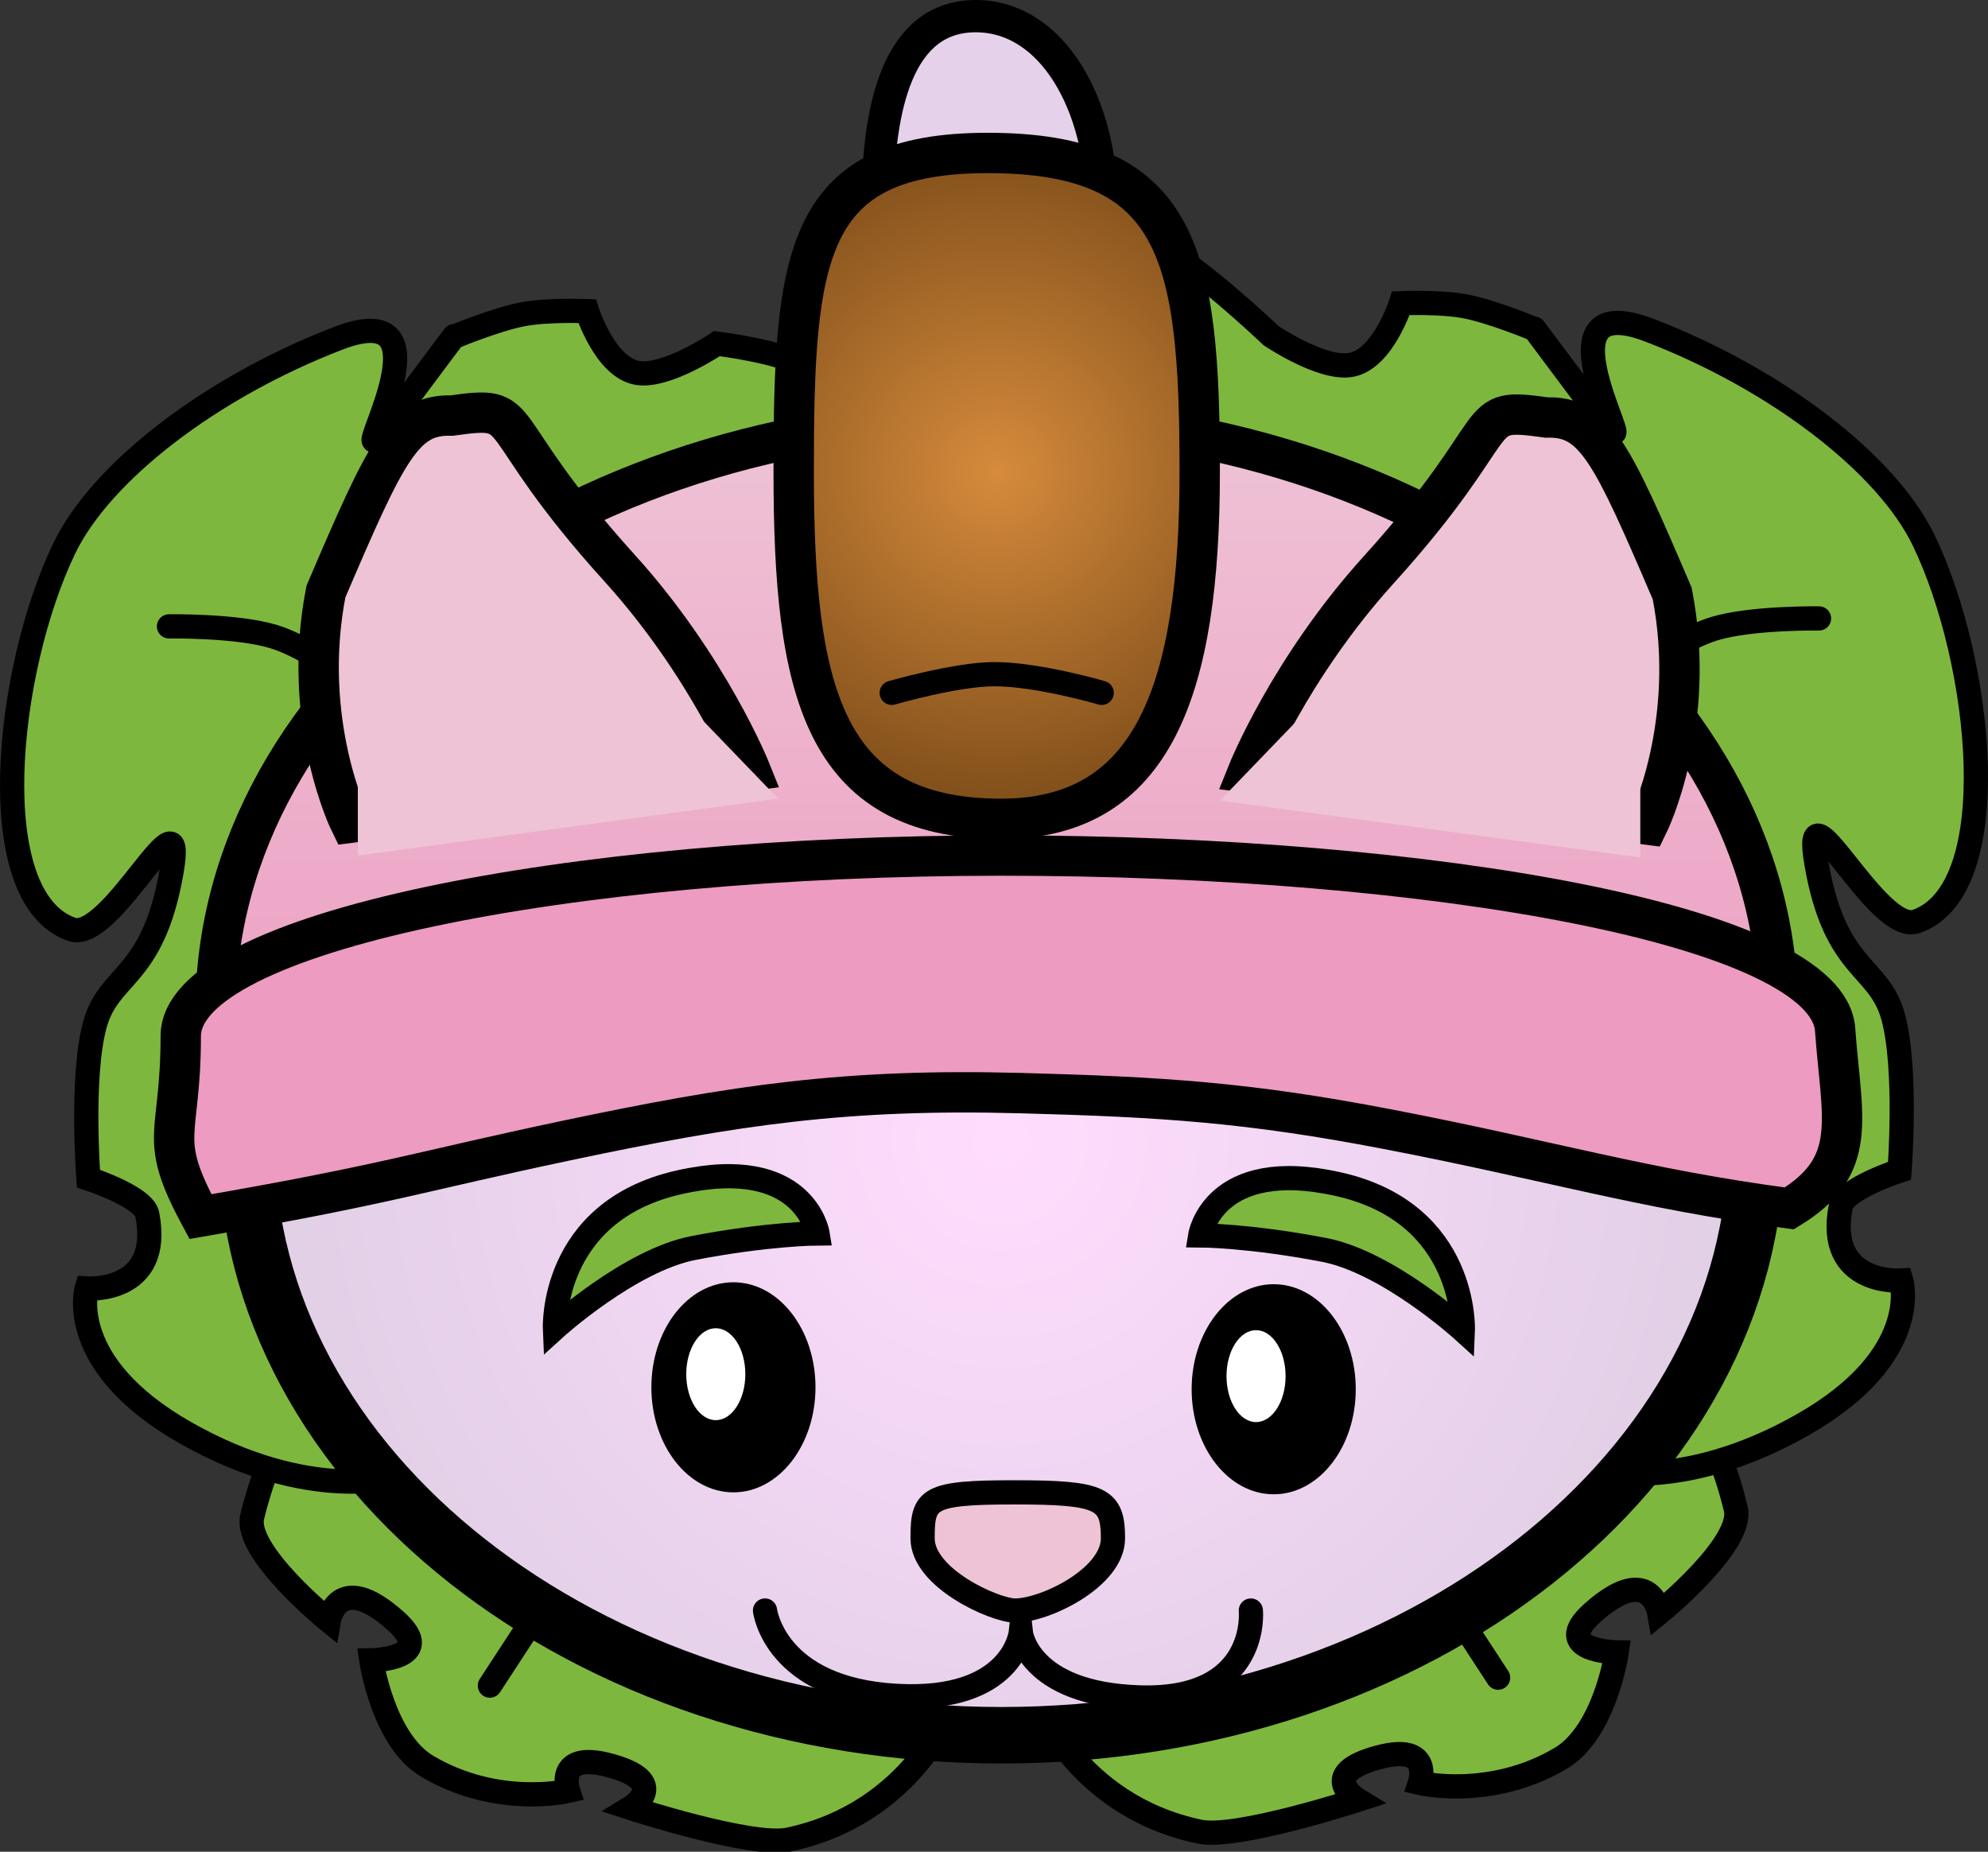<svg version="1.1" xmlns="http://www.w3.org/2000/svg" xmlns:xlink="http://www.w3.org/1999/xlink" width="123.151" height="114.712" viewBox="0,0,123.151,114.712"><rect x="0" y="0" width="123.151" height="114.712" fill="#333333" stroke="none"/><defs><radialGradient cx="241.504" cy="191.784" r="46.768" gradientUnits="userSpaceOnUse" id="color-1"><stop offset="0" stop-color="#ffdcfe"/><stop offset="1" stop-color="#e0cfe5"/></radialGradient><linearGradient x1="241.218" y1="146.966" x2="241.218" y2="193.544" gradientUnits="userSpaceOnUse" id="color-2"><stop offset="0" stop-color="#eec3d6"/><stop offset="1" stop-color="#ed9bc0"/></linearGradient><radialGradient cx="241.216" cy="150.327" r="23.312" gradientUnits="userSpaceOnUse" id="color-3"><stop offset="0" stop-color="#d68b3c"/><stop offset="1" stop-color="#754716"/></radialGradient></defs><g transform="translate(-179.473,-121.093)"><g data-paper-data="{&quot;isPaintingLayer&quot;:true}" fill="none" fill-rule="nonzero" stroke="none" stroke-width="none" stroke-linecap="none" stroke-linejoin="miter" stroke-miterlimit="10" stroke-dasharray="" stroke-dashoffset="0" font-family="none" font-weight="none" font-size="none" text-anchor="none" style="mix-blend-mode: normal"><path d="M247.721,133.802c0,6.147 -2.148,11.131 -6.939,11.131c-4.79,0 -6.939,-4.983 -6.939,-11.131c0,-6.147 1.281,-11.709 6.071,-11.709c4.79,0 7.806,5.562 7.806,11.709z" data-paper-data="{&quot;origPos&quot;:null}" fill="#e5d1e9" stroke="#000000" stroke-width="2" stroke-linecap="butt"/><g data-paper-data="{&quot;origPos&quot;:null,&quot;index&quot;:null}" stroke="#000000" stroke-width="1.5"><path d="M279.106,204.995c0,0 5.452,-0.421 7.892,9.553c0.533,2.18 -4.741,6.456 -4.741,6.456c0,0 -0.543,-3.206 -4.129,-0.007c-2.67,2.383 1.495,2.456 1.495,2.456c0,0 -0.718,4.932 -3.463,6.561c-4.342,2.577 -8.729,1.531 -8.729,1.531c0,0 0.837,-2.49 -2.526,-1.598c-3.963,1.051 -1.329,2.648 -1.329,2.648c0,0 -7.507,2.444 -9.787,1.966c-7.771,-1.627 -10.167,-8.337 -10.167,-8.337z" data-paper-data="{&quot;origPos&quot;:null}" fill="#7eb73d" stroke-linecap="butt"/><path d="M272.277,225.021l-2.748,-4.213" data-paper-data="{&quot;origPos&quot;:null}" fill="none" stroke-linecap="round"/></g><g data-paper-data="{&quot;origPos&quot;:null,&quot;origRot&quot;:0,&quot;index&quot;:null}" stroke="#000000" stroke-width="1.5"><path d="M249.961,148.129c0,0 -1.706,-10.233 0.347,-11.786c1.167,-0.883 7.905,5.544 7.905,5.544c0,0 3.096,2.097 4.9,1.82c2.025,-0.312 3.141,-3.832 3.141,-3.832c0,0 2.453,-0.103 4.023,0.202c1.661,0.322 4.256,1.403 4.256,1.403c0,0 -0.746,-1.011 4.019,5.37c3.548,4.752 -4.746,-8.318 3.114,-5.294c7.86,3.023 14.688,8.257 16.981,13.023c3.628,7.54 5.104,21.648 -0.466,23.595c-2.461,0.86 -7.171,-9.258 -6.183,-3.576c1.164,6.695 3.887,6.259 4.759,9.515c0.872,3.256 0.389,9.503 0.389,9.503c0,0 -3.428,1.103 -3.646,2.227c-0.954,4.918 3.753,4.58 3.753,4.58c0,0 1.389,4.672 -6.123,8.939c-7.654,4.348 -12.973,2.728 -12.973,2.728z" data-paper-data="{&quot;origPos&quot;:null}" fill="#7eb73d" stroke-linecap="butt"/><path d="M277.577,165.644c0,0 4.599,-4.548 8.098,-5.608c2.304,-0.698 6.482,-0.633 6.482,-0.633" data-paper-data="{&quot;origPos&quot;:null}" fill="none" stroke-linecap="round"/></g><g data-paper-data="{&quot;origPos&quot;:null}" stroke="#000000" stroke-width="1.5"><path d="M238.475,226.718c0,0 -2.396,6.71 -10.167,8.337c-2.28,0.477 -9.787,-1.966 -9.787,-1.966c0,0 2.635,-1.597 -1.329,-2.648c-3.364,-0.892 -2.526,1.598 -2.526,1.598c0,0 -4.387,1.045 -8.729,-1.531c-2.745,-1.629 -3.463,-6.561 -3.463,-6.561c0,0 4.166,-0.074 1.495,-2.456c-3.585,-3.199 -4.129,0.007 -4.129,0.007c0,0 -5.274,-4.276 -4.741,-6.456c2.44,-9.974 7.892,-9.553 7.892,-9.553z" data-paper-data="{&quot;origPos&quot;:null}" fill="#7eb73d" stroke-linecap="butt"/><path d="M209.82,225.514l2.748,-4.213" data-paper-data="{&quot;origPos&quot;:null}" fill="none" stroke-linecap="round"/></g><g data-paper-data="{&quot;origPos&quot;:null,&quot;origRot&quot;:0}" stroke="#000000" stroke-width="1.5"><path d="M203.94,212.581c0,0 -5.318,1.62 -12.973,-2.728c-7.512,-4.267 -6.123,-8.939 -6.123,-8.939c0,0 4.707,0.338 3.753,-4.58c-0.218,-1.124 -3.646,-2.227 -3.646,-2.227c0,0 -0.483,-6.247 0.389,-9.503c0.872,-3.256 3.595,-2.819 4.759,-9.515c0.988,-5.682 -3.722,4.436 -6.183,3.576c-5.57,-1.947 -4.094,-16.055 -0.466,-23.595c2.293,-4.767 9.121,-10 16.981,-13.023c7.86,-3.023 -0.434,10.047 3.114,5.294c4.764,-6.381 4.019,-5.37 4.019,-5.37c0,0 2.595,-1.081 4.256,-1.403c1.57,-0.304 4.023,-0.202 4.023,-0.202c0,0 1.116,3.52 3.141,3.832c1.804,0.278 4.9,-1.82 4.9,-1.82c0,0 4.136,0.512 5.303,1.395c2.054,1.554 2.949,4.848 2.949,4.848z" data-paper-data="{&quot;origPos&quot;:null}" fill="#7eb73d" stroke-linecap="butt"/><path d="M189.94,159.895c0,0 4.178,-0.065 6.482,0.633c3.499,1.06 8.098,5.608 8.098,5.608" data-paper-data="{&quot;origPos&quot;:null}" fill="none" stroke-linecap="round"/></g><path d="M288.272,191.784c0,20.326 -20.939,36.804 -46.768,36.804c-25.829,0 -46.768,-16.478 -46.768,-36.804c0,-20.326 20.939,-36.804 46.768,-36.804c25.829,0 46.768,16.478 46.768,36.804z" data-paper-data="{&quot;origPos&quot;:null}" fill="url(#color-1)" stroke="#000000" stroke-width="3.5" stroke-linecap="butt"/><path d="M289.612,183.77c0,20.326 -22.48,2.643 -49.208,2.643c-26.728,0 -47.581,17.683 -47.581,-2.643c0,-20.326 21.667,-36.804 48.395,-36.804c26.728,0 48.395,16.478 48.395,36.804z" data-paper-data="{&quot;origPos&quot;:null}" fill="url(#color-2)" stroke="#000000" stroke-width="2.5" stroke-linecap="butt"/><path d="M293.153,184.87c0.407,5.573 1.512,8.426 -2.837,11.081c-9.097,-1.202 -14.873,-2.982 -24.871,-4.905c-8.645,-1.662 -13.933,-2.002 -22.733,-2.237c-10.791,-0.289 -17.598,0.711 -28.161,2.942c-9.193,1.942 -11.01,2.693 -22.661,4.709c-2.714,-5.045 -1.22,-4.782 -1.22,-11.184c0,-6.401 23.883,-11.184 50.835,-11.184c26.952,0 51.182,4.393 51.648,10.777z" data-paper-data="{&quot;origPos&quot;:null}" fill="#ed9bc0" stroke="#000000" stroke-width="2.5" stroke-linecap="butt"/><g data-paper-data="{&quot;origPos&quot;:null}" fill="#eec3d6" stroke-linecap="butt"><path d="M217.856,156.285c5.544,6.129 8.111,12.548 8.111,12.548l-24.807,3.228c0,0 -3.076,-6.233 -1.497,-14.321c3.777,-8.83 4.811,-10.989 7.788,-10.903c4.881,-0.687 2.035,0.196 10.404,9.448z" data-paper-data="{&quot;origPos&quot;:null}" stroke="#000000" stroke-width="2.5"/><path d="M201.64,174.093v-8.979l16.623,-4.317l9.414,9.769z" data-paper-data="{&quot;origPos&quot;:null}" stroke="none" stroke-width="0"/></g><g data-paper-data="{&quot;origPos&quot;:null,&quot;index&quot;:null}" fill="#eec3d6" stroke-linecap="butt"><path d="M275.273,146.957c2.977,-0.086 4.012,2.073 7.788,10.903c1.579,8.087 -1.497,14.321 -1.497,14.321l-24.807,-3.228c0,0 2.567,-6.419 8.111,-12.548c8.369,-9.252 5.523,-10.135 10.404,-9.448z" data-paper-data="{&quot;origPos&quot;:null}" stroke="#000000" stroke-width="2.5"/><path d="M255.048,170.686l9.414,-9.769l16.623,4.317v8.979z" data-paper-data="{&quot;origPos&quot;:null}" stroke="none" stroke-width="0"/></g><path d="M226.864,220.861c0,0 0.587,4.864 8.134,5.287c7.255,0.407 7.71,-3.928 7.71,-3.928c0,0 0.425,3.802 7.352,4.024c7.477,0.24 6.899,-5.382 6.899,-5.382" data-paper-data="{&quot;origPos&quot;:null}" fill="none" stroke="#000000" stroke-width="1.5" stroke-linecap="round"/><path d="M248.418,216.388c0,2.471 -4.309,4.513 -6.1,4.473c-1.263,-0.028 -5.693,-2.003 -5.693,-4.473c0,-2.471 0.303,-2.847 5.693,-2.847c5.39,0 6.1,0.376 6.1,2.847z" data-paper-data="{&quot;origPos&quot;:null}" fill="#eec3d6" stroke="#000000" stroke-width="1.5" stroke-linecap="butt"/><g stroke-width="0" stroke-linecap="butt"><path d="M229.99,207.034c0,3.594 -2.276,6.507 -5.083,6.507c-2.808,0 -5.083,-2.913 -5.083,-6.507c0,-3.594 2.276,-6.507 5.083,-6.507c2.808,0 5.083,2.913 5.083,6.507z" data-paper-data="{&quot;origPos&quot;:null}" fill="#000000" stroke="#000000"/><path d="M225.644,206.221c0,1.572 -0.819,2.847 -1.83,2.847c-1.011,0 -1.83,-1.275 -1.83,-2.847c0,-1.572 0.819,-2.847 1.83,-2.847c1.011,0 1.83,1.275 1.83,2.847z" data-paper-data="{&quot;origPos&quot;:null}" fill="#ffffff" stroke="none"/></g><g data-paper-data="{&quot;origPos&quot;:null}" stroke-width="0" stroke-linecap="butt"><path d="M263.458,207.154c0,3.594 -2.276,6.507 -5.083,6.507c-2.808,0 -5.083,-2.913 -5.083,-6.507c0,-3.594 2.276,-6.507 5.083,-6.507c2.808,0 5.083,2.913 5.083,6.507z" data-paper-data="{&quot;origPos&quot;:null}" fill="#000000" stroke="#000000"/><path d="M259.111,206.341c0,1.572 -0.819,2.847 -1.83,2.847c-1.011,0 -1.83,-1.275 -1.83,-2.847c0,-1.572 0.819,-2.847 1.83,-2.847c1.011,0 1.83,1.275 1.83,2.847z" data-paper-data="{&quot;origPos&quot;:null}" fill="#ffffff" stroke="none"/></g><path d="M230.117,197.5c0,0 -3.063,0.013 -7.682,0.904c-3.949,0.762 -8.585,4.97 -8.585,4.97c0,0 -0.304,-7.23 7.682,-9.037c7.789,-1.763 8.585,3.163 8.585,3.163z" data-paper-data="{&quot;origPos&quot;:null}" fill="#7eb73d" stroke="#000000" stroke-width="1.5" stroke-linecap="butt"/><path d="M262.409,194.457c7.986,1.807 7.682,9.037 7.682,9.037c0,0 -4.636,-4.209 -8.585,-4.97c-4.619,-0.891 -7.682,-0.904 -7.682,-0.904c0,0 0.797,-4.926 8.585,-3.163z" data-paper-data="{&quot;origPos&quot;:null,&quot;index&quot;:null}" fill="#7eb73d" stroke="#000000" stroke-width="1.5" stroke-linecap="butt"/><path d="M253.792,150.327c0,13.467 -2.867,21.492 -12.3,21.492c-11.092,0 -12.852,-8.026 -12.852,-21.492c0,-13.467 0.655,-19.758 12.023,-19.758c11.921,0 13.129,6.291 13.129,19.758z" data-paper-data="{&quot;origPos&quot;:null}" fill="url(#color-3)" stroke="#000000" stroke-width="2.5" stroke-linecap="butt"/><path d="M234.712,164.013c0,0 3.991,-1.156 6.36,-1.156c2.708,0 6.649,1.156 6.649,1.156" data-paper-data="{&quot;origPos&quot;:null}" fill="none" stroke="#000000" stroke-width="1.5" stroke-linecap="round"/></g></g></svg>